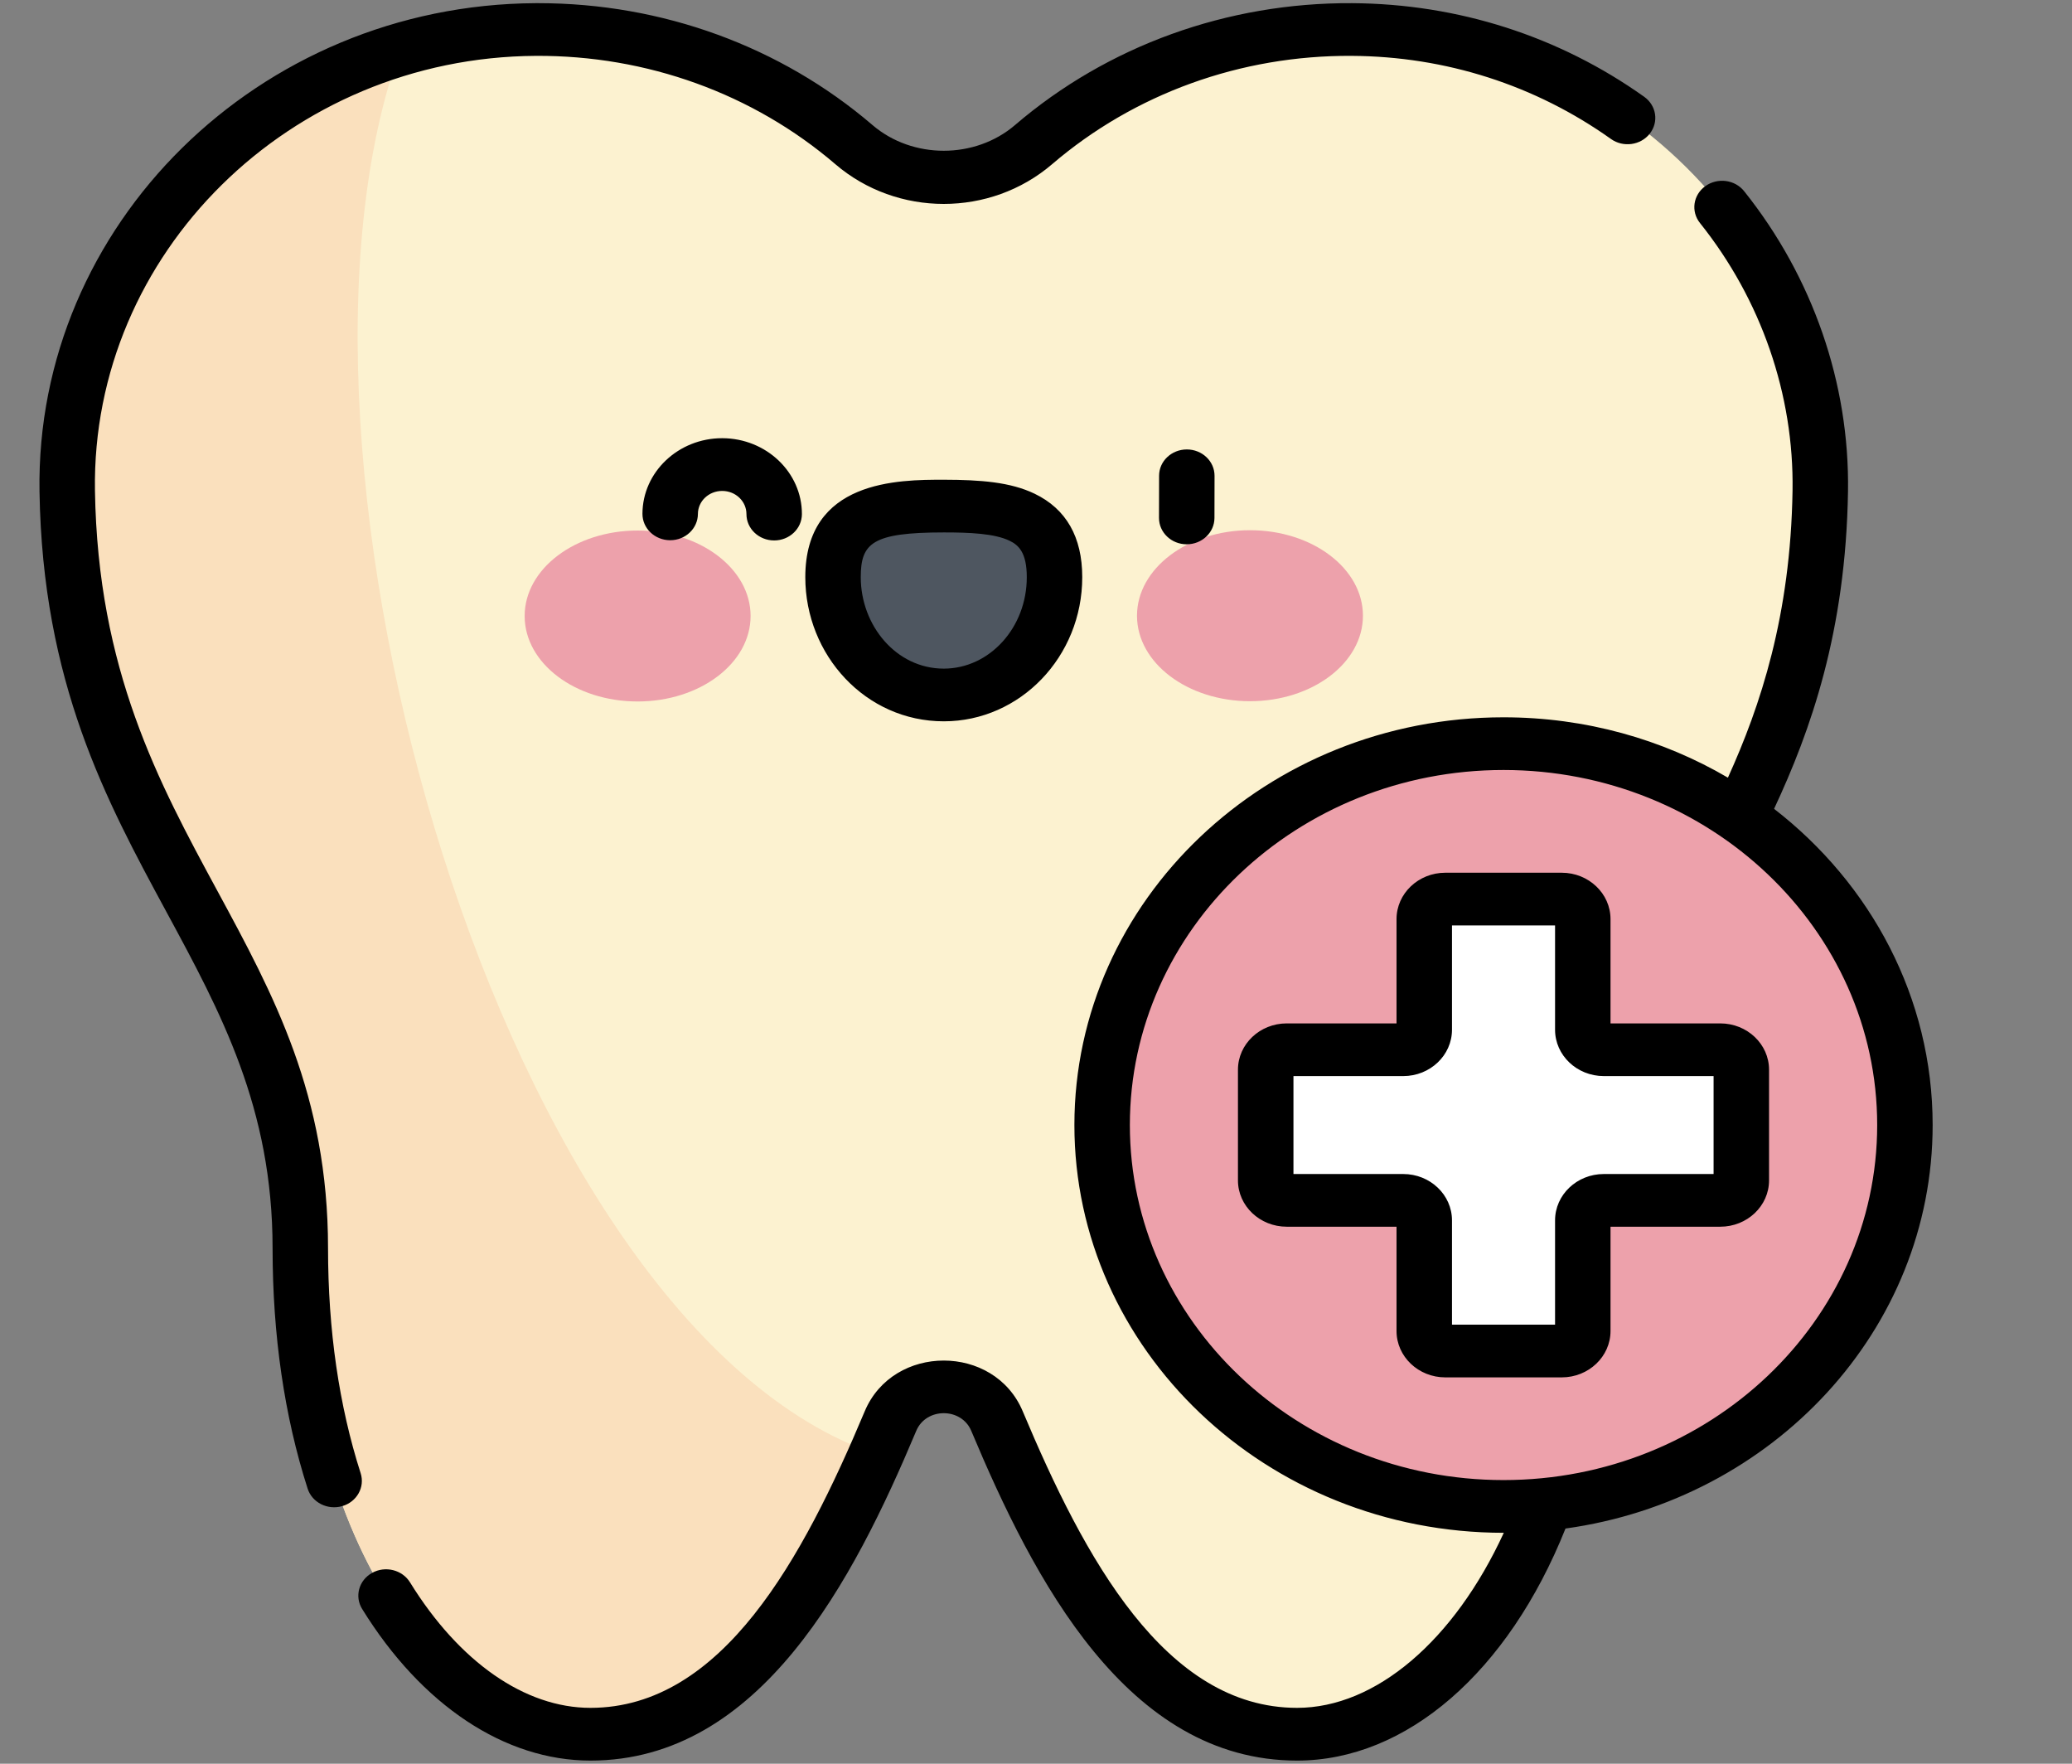 <svg width="47" height="40" viewBox="0 0 47 40" fill="none" xmlns="http://www.w3.org/2000/svg">
<rect x="0" y="0" width="47" height="40" fill="#808080" stroke="none"/>
<g id="dentist">
<path id="Path" d="M1.525 11.135C1.436 5.471 6.186 0.704 12.149 0.669C14.927 0.653 17.461 1.644 19.37 3.28C20.523 4.267 22.292 4.267 23.444 3.28C25.354 1.644 27.887 0.653 30.666 0.669C36.629 0.704 41.378 5.471 41.289 11.135C41.162 19.267 36.002 21.424 36.002 28.309C36.002 35.148 32.676 39.331 29.422 39.331C25.98 39.331 23.994 35.511 22.615 32.228C22.181 31.194 20.634 31.194 20.2 32.228C18.821 35.511 16.834 39.331 13.393 39.331C10.138 39.331 6.812 35.148 6.812 28.309C6.812 21.424 1.653 19.267 1.525 11.135Z" fill="#FCF2D0"/>
<path id="Path_2" d="M9.082 1.122C4.64 2.441 1.452 6.485 1.525 11.135C1.653 19.267 6.812 21.424 6.812 28.309C6.812 35.148 10.138 39.331 13.393 39.331C16.574 39.331 18.512 36.067 19.876 32.981C11.377 30.094 5.759 10.243 9.082 1.122Z" fill="#FAE0BD"/>
<g id="Group">
<path id="Path_3" d="M17.026 13.969C17.027 15.04 15.88 15.909 14.464 15.909C13.049 15.91 11.901 15.043 11.901 13.972C11.9 12.901 13.047 12.033 14.462 12.032C15.878 12.031 17.026 12.899 17.026 13.969Z" fill="#EDA1AB"/>
<path id="Path_4" d="M25.791 13.965C25.792 15.036 26.939 15.903 28.355 15.903C29.77 15.902 30.917 15.034 30.916 13.963C30.916 12.892 29.768 12.024 28.353 12.025C26.938 12.026 25.791 12.894 25.791 13.965Z" fill="#EDA1AB"/>
<path id="Path_5" d="M23.92 13.09C23.919 11.615 22.795 11.477 21.407 11.477C20.02 11.478 18.895 11.617 18.896 13.092C18.897 14.567 20.022 15.762 21.41 15.761C22.797 15.761 23.921 14.564 23.92 13.09Z" fill="#4E5660"/>
</g>
<path id="Oval" d="M40.535 31.631C44.091 28.254 44.091 22.778 40.535 19.401C36.98 16.023 31.216 16.023 27.661 19.401C24.106 22.778 24.106 28.254 27.661 31.631C31.216 35.009 36.98 35.009 40.535 31.631Z" fill="#EDA1AB"/>
<path id="Path_6" d="M35.903 23.354V20.844C35.903 20.594 35.69 20.391 35.426 20.391H32.784C32.52 20.391 32.307 20.594 32.307 20.844V23.354C32.307 23.604 32.093 23.807 31.83 23.807H29.188C28.924 23.807 28.711 24.01 28.711 24.26V26.771C28.711 27.021 28.924 27.224 29.188 27.224H31.83C32.093 27.224 32.307 27.427 32.307 27.677V30.187C32.307 30.437 32.52 30.64 32.784 30.64H35.426C35.69 30.64 35.903 30.437 35.903 30.187V27.677C35.903 27.427 36.117 27.224 36.38 27.224H39.022C39.286 27.224 39.499 27.021 39.499 26.771V24.26C39.499 24.01 39.286 23.807 39.022 23.807H36.38C36.117 23.807 35.903 23.604 35.903 23.354Z" fill="white"/>
<path id="Shape" fill-rule="evenodd" clip-rule="evenodd" d="M8.181 33.412C7.69 31.881 7.441 30.165 7.441 28.309C7.441 24.84 6.206 22.559 4.929 20.201C3.596 17.74 2.218 15.195 2.154 11.126C2.07 5.748 6.577 1.299 12.153 1.267C14.671 1.252 17.083 2.125 18.949 3.724C20.351 4.925 22.464 4.925 23.865 3.724C25.732 2.125 28.143 1.251 30.662 1.267C32.792 1.279 34.826 1.931 36.542 3.152C36.82 3.35 37.214 3.296 37.422 3.032C37.631 2.767 37.574 2.393 37.296 2.195C35.363 0.82 33.072 0.086 30.669 0.072C27.84 0.056 25.123 1.037 23.023 2.837C22.117 3.613 20.698 3.613 19.792 2.837C17.709 1.052 15.02 0.072 12.215 0.072L12.145 0.072C5.864 0.108 0.801 5.105 0.896 11.144C0.964 15.487 2.41 18.158 3.772 20.675C5.012 22.966 6.183 25.13 6.183 28.309C6.183 30.282 6.45 32.117 6.978 33.761C7.079 34.076 7.43 34.254 7.763 34.158C8.095 34.062 8.282 33.728 8.181 33.412ZM26.921 10.193C26.574 10.193 26.292 10.46 26.292 10.789L26.29 11.745C26.289 12.075 26.57 12.344 26.918 12.344H26.919C27.266 12.344 27.547 12.077 27.548 11.748L27.55 10.792C27.551 10.461 27.27 10.194 26.922 10.193H26.921ZM41.919 11.144C41.869 14.323 41.073 16.568 40.242 18.344C42.435 20.041 43.839 22.625 43.839 25.515C43.839 30.161 40.215 34.016 35.511 34.666C34.21 37.922 31.901 39.929 29.422 39.929C25.564 39.929 23.447 35.823 22.031 32.45C21.807 31.917 21.008 31.917 20.784 32.45C19.366 35.825 17.247 39.929 13.393 39.929C11.452 39.929 9.565 38.676 8.215 36.491C8.039 36.207 8.139 35.84 8.439 35.673C8.738 35.506 9.124 35.601 9.3 35.886C10.418 37.696 11.91 38.733 13.393 38.733C16.387 38.733 18.218 35.333 19.615 32.007C20.26 30.473 22.555 30.473 23.199 32.007C24.596 35.333 26.428 38.733 29.422 38.733C31.209 38.733 32.99 37.201 34.111 34.763C28.716 34.763 24.371 30.597 24.371 25.515C24.371 20.417 28.738 16.268 34.105 16.268C35.969 16.268 37.713 16.769 39.195 17.637C39.934 16.008 40.616 13.963 40.661 11.126C40.695 8.949 39.949 6.794 38.562 5.059C38.351 4.796 38.405 4.421 38.682 4.222C38.959 4.022 39.353 4.073 39.563 4.336C41.12 6.283 41.957 8.701 41.919 11.144ZM34.105 33.567C29.431 33.567 25.629 29.955 25.629 25.515C25.629 21.076 29.431 17.463 34.105 17.463C38.778 17.463 42.581 21.076 42.581 25.515C42.581 29.955 38.778 33.567 34.105 33.567ZM36.532 23.21H39.022C39.632 23.21 40.128 23.681 40.128 24.26V26.771C40.128 27.35 39.632 27.821 39.022 27.821H36.532V30.187C36.532 30.766 36.036 31.238 35.426 31.238H32.784C32.174 31.238 31.678 30.766 31.678 30.187V27.821H29.187C28.578 27.821 28.081 27.35 28.081 26.771V24.26C28.081 23.681 28.578 23.21 29.187 23.21H31.678V20.844C31.678 20.265 32.174 19.793 32.784 19.793H35.426C36.036 19.793 36.532 20.265 36.532 20.844V23.21ZM38.87 26.626H36.38C35.77 26.626 35.274 27.097 35.274 27.677V30.043H32.936V27.677C32.936 27.097 32.44 26.626 31.83 26.626H29.34V24.405H31.83C32.44 24.405 32.936 23.934 32.936 23.354V20.988H35.274V23.354C35.274 23.934 35.77 24.405 36.38 24.405H38.87V26.626ZM14.573 11.653C14.575 10.707 15.386 9.938 16.381 9.938V9.938H16.385C17.382 9.941 18.192 10.713 18.19 11.66C18.189 11.99 17.907 12.257 17.561 12.257H17.559C17.212 12.256 16.931 11.988 16.932 11.658C16.932 11.369 16.686 11.134 16.382 11.134H16.381C16.078 11.134 15.832 11.367 15.831 11.655C15.83 11.985 15.549 12.252 15.202 12.252H15.2C14.853 12.251 14.572 11.983 14.573 11.653ZM21.407 10.88C20.387 10.88 18.266 10.881 18.267 13.092C18.268 14.858 19.635 16.359 21.408 16.359H21.41C23.142 16.358 24.55 14.891 24.549 13.089C24.549 12.179 24.185 11.542 23.468 11.197C22.919 10.933 22.246 10.882 21.407 10.88ZM21.408 15.164H21.409C22.447 15.163 23.292 14.233 23.291 13.09C23.291 12.529 23.103 12.361 22.899 12.263C22.557 12.098 21.985 12.075 21.418 12.075H21.408C19.784 12.076 19.525 12.317 19.525 13.092C19.526 14.184 20.327 15.164 21.408 15.164Z" fill="black"/>
</g>
</svg>
